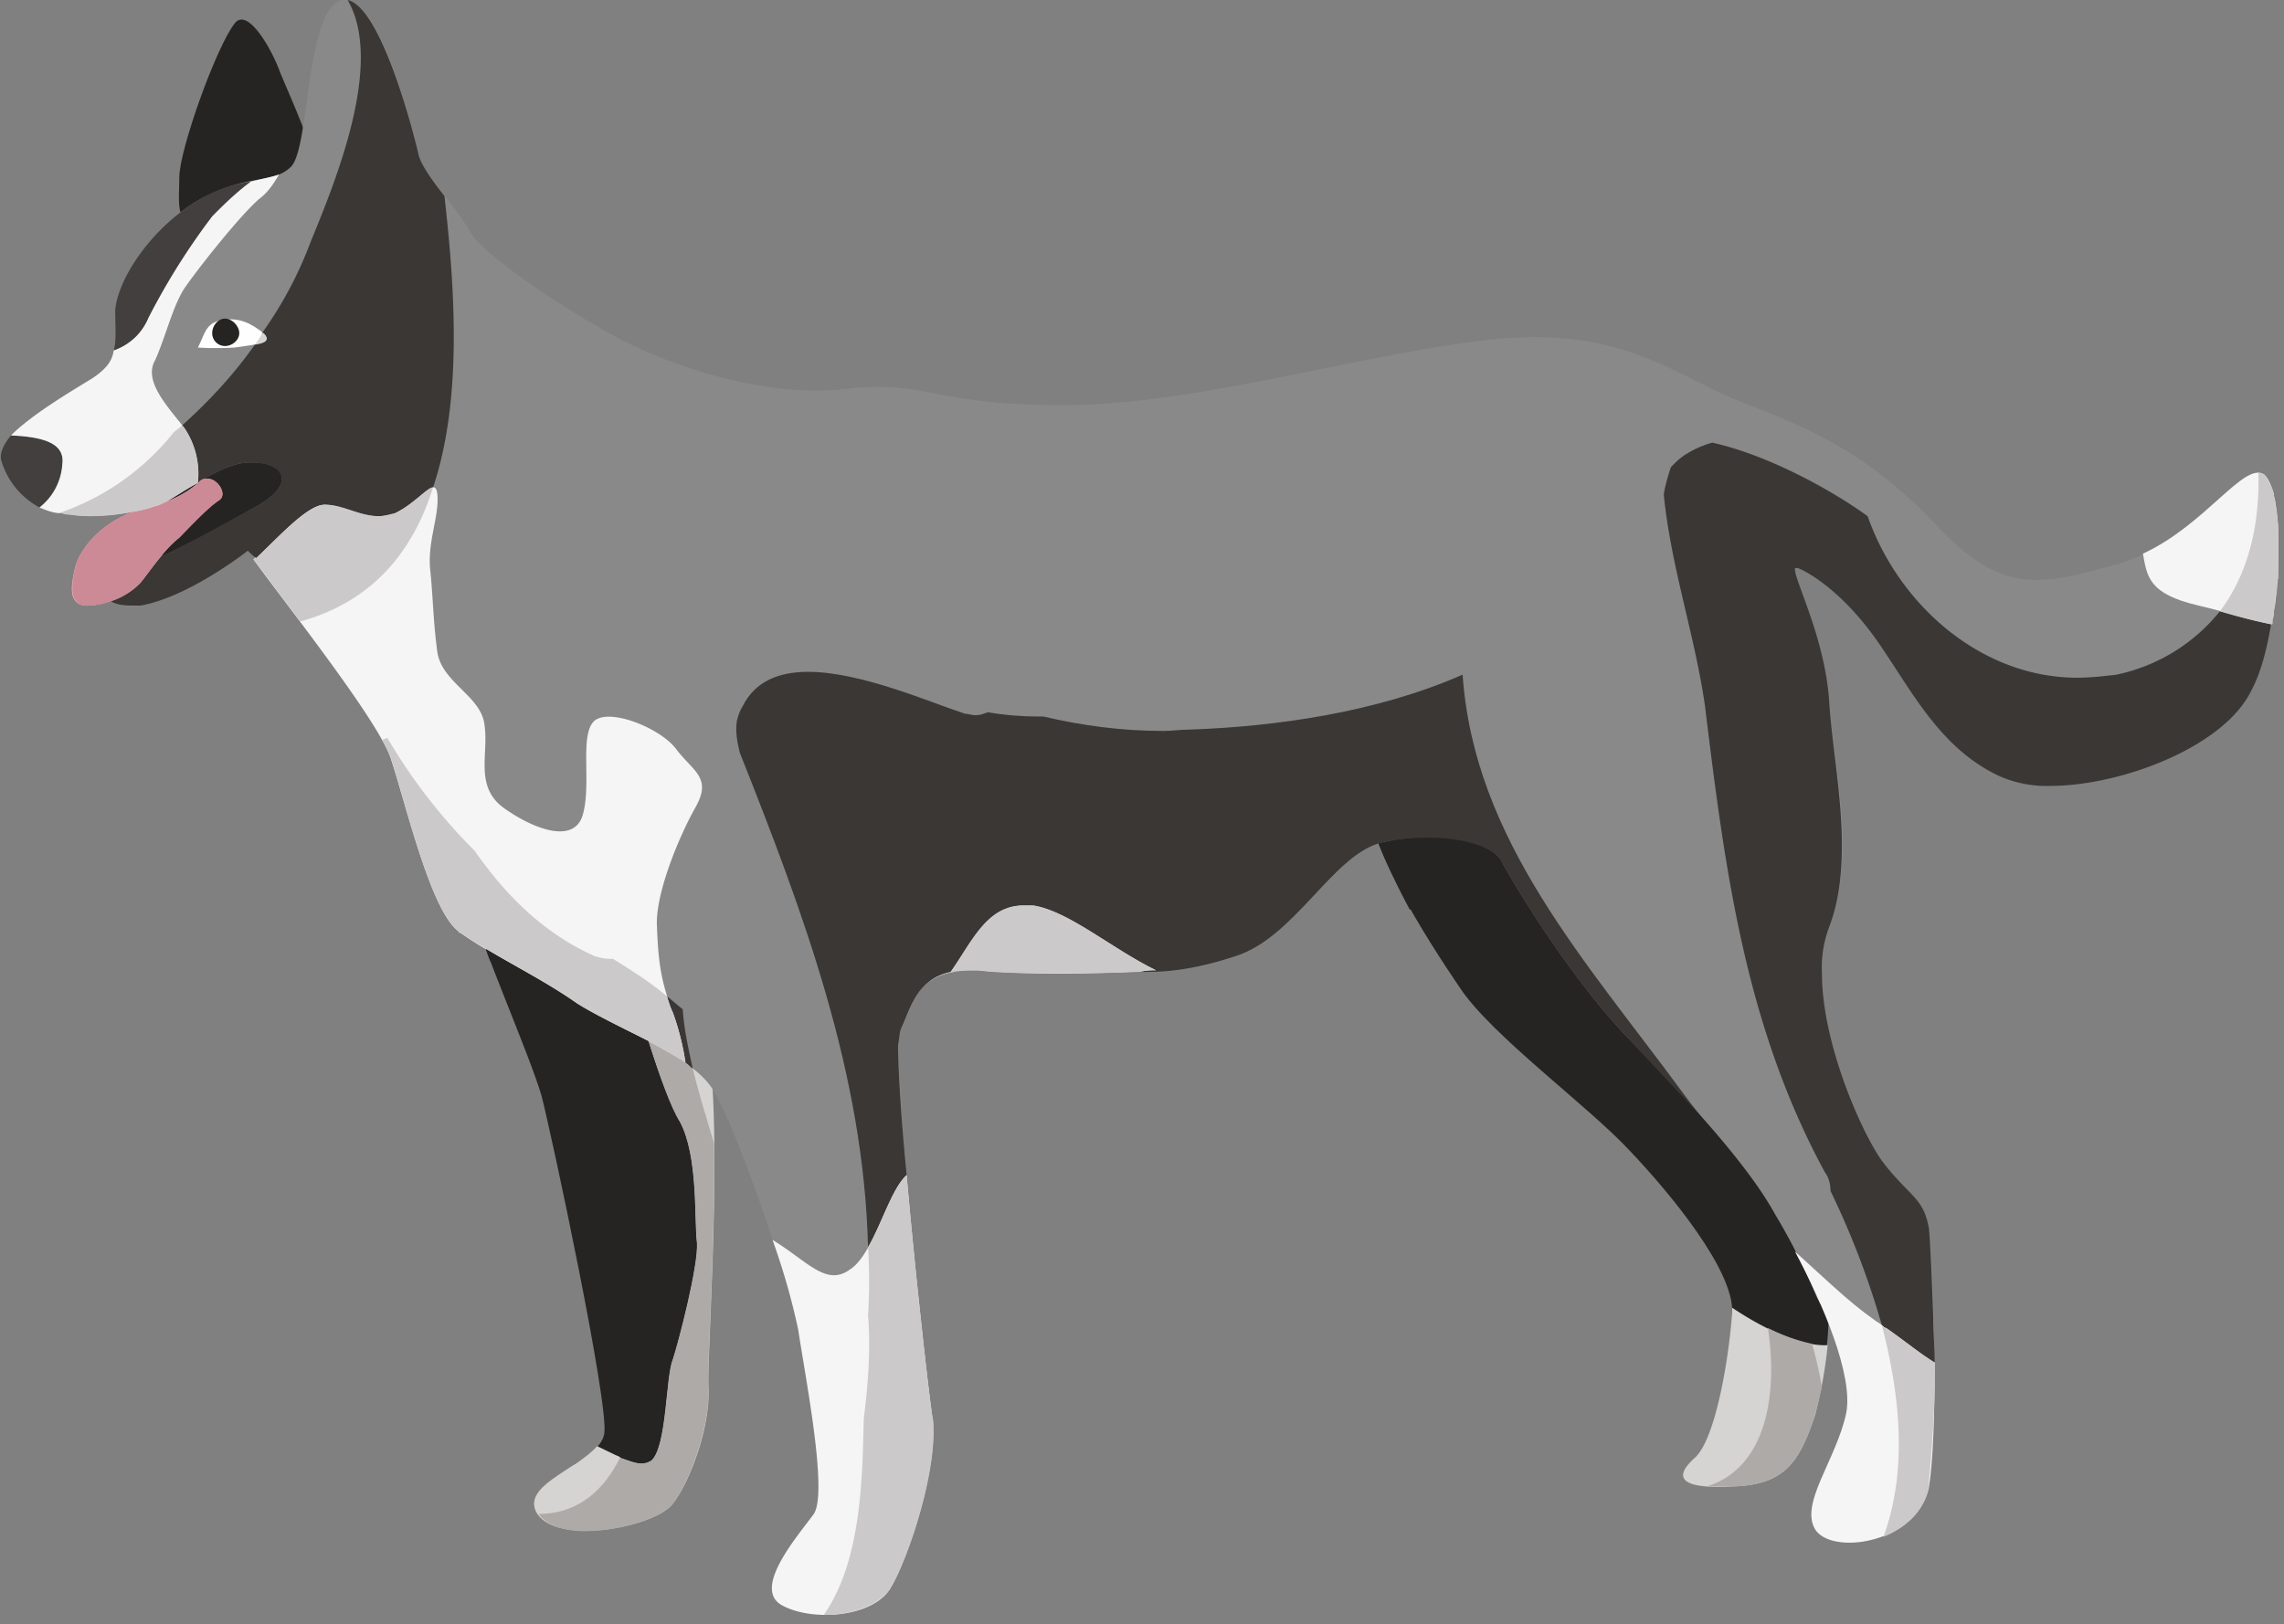 <svg height="133pt" viewBox="0 0 187 133" width="187pt" xmlns="http://www.w3.org/2000/svg"><rect x="0" y="0" width="187" height="133" fill="#808080" stroke="none"/><path d="m38.5 73.91c.81 3.31 4.79 12.29 5.84 15.83.93 3.66 5.48 25.03 5.14 27.63-.12.94-1.18 1.77-2.35 2.48-1.86 1.3 7.24 2.24 8.65.47 1.4-1.77 4.2-31.41-1.75-41.8-3.39-5.9-15.77-6.02-15.53-4.6zm0 0" fill="#252422"/><path d="m57.18 81.95c-.7-1.78-2.92-3.43-5.49-4.73-.23 4.25 2.68 12.4 3.97 14.64 1.52 2.84 1.16 8.03 1.4 9.92.12 1.9-1.52 8.15-1.98 9.56-.59 1.42-.47 7.09-1.75 8.27-.82.71-2.45-.23-4.44-1.18-1.76 2-6.3 3.3-4.9 5.55 1.74 2.6 9.68 1.06 11.09-.83 1.4-1.77 3.15-6.37 2.92-9.68-.12-3.19 1.63-25.86-.82-31.52zm0 0" fill="#d6d4d2"/><path d="m14.68 38.73c-2.22 1.54-5.25 8.15-4.2 8.62 1.05.35 10.5-3.07 12.38-5.08 1.98-2 3.03-6.14 0-6.61-3.04-.36-8.18 3.07-8.18 3.07zm97.25 25.27c-.7 4.37 5.03 13.1 7.59 16.88 2.57 3.9 10.5 9.68 13.9 13.34 3.38 3.55 8.51 9.8 8.4 13.23-.23 3.42 7.47 5.67 7.59 4.13.47-3.3.47-7.08-.12-10.74-.7-5.43-11.43-25.15-15.88-30.94-4.32-5.9-20.66-10.74-21.48-5.9zm-92.7-62.1c-1.51 1.88-4.55 10.38-4.55 12.62 0 2.25-.47 4.02 2.22 4.5 2.69.34 9.34-2.25 9.1-4.5-.23-2.24-2.2-6.5-3.03-8.5-.7-2-2.68-5.43-3.74-4.13zm0 0" fill="#252422"/><path d="m20.29 45.1c.46.6 2.21 1.42 2.91 2.25 0 0 8.18-2.01 9.23.83 1.16 3.42 7.36 23.6 9.7 25.26 1.16.83 2.56-.35 4.08-1.53 1.51-1.3 3.27-2.6 4.9-1.42 1.75 1.18.46 13.94 2.8 15.23 1.99 1.07 3.73 2.24 4.55 3.66 1.29 2.13 3.97 9.33 5.6 14.64.71 2.01 11.1 1.19 10.4-5.3-.7-7.92-1.17-13.47-.7-14.42.81-1.88 1.28-4.48 4.67-4.84.46 0 4.78-4.01 5.48-4.01 6.9.83 7.82 4.01 9.46 4.13 3.03.12 5.96-.59 7.82-1.3 4.79-1.53 7.82-8.03 11.68-9.2 3.85-1.07 8.98-.48 10.04 1.41.93 1.77 5.36 9.2 10.16 14.29 4.79 4.96 9.91 10.39 12.25 14.64a50.4 50.4 0 0 1 3.39 6.73c1.63 3.54 9.57 10.86 9.69 7.56 0-5.44-.24-11.46-.47-13.1-.47-2.6-1.63-2.6-3.86-5.56-2.1-3.07-6.53-13.34-4.3-19.13 2.2-5.9.46-12.75 0-18.54-.48-5.78-3.63-11.21-2.58-10.86.94.35 3.74 2 6.54 6.02s5.13 8.86 10.15 11.1c4.9 2.25 17.63-1.18 20.44-7.08 1.52-3.07 2.22-7.56 2.22-11.22v-1.06c0-2.72-.47-4.96-1.18-5.43-1.86-1.18-5.6 5.43-11.9 7.32-6.42 1.77-9.46 2.6-14.83-3.07s-9.68-7.68-15.4-9.92c-5.85-2.13-9.82-6.38-20.56-5.43-10.74 1.06-24.51 5.43-35.6 5.43-11.1 0-10.98-2.13-18.1-1.3-7.12.71-14.94-2.36-18.45-4.25-3.61-1.89-10.85-6.61-12.02-8.62-1.17-2.13-3.74-4.72-4.2-6.26-.36-1.65-3.28-13.45-6.32-12.75-3.03.83-2.57 12.28-4.2 13.7-1.52 1.41-3.38.47-7.36 2.6-3.97 2.24-6.77 6.49-7 9.09-.11 2.6.7 4.01-1.98 5.66-2.58 1.54 3.38 10.99 5.25 10.4 1.75-.6 5.14-3.43 7.59-3.55 2.57-.23 4.31 1.42.93 3.43-3.38 2-10.98 6.13-12.5 5.55-.81-.24-1.16.58-.7 1.3.36.82 1.4 1.65 3.51 1.41 3.97-.7 8.76-4.48 8.76-4.48zm0 0" fill="#898989"/><path d="m10.83 41.92c-2.69 1.06-4.2 2.95-4.67 4.48-.35 1.54-.59 2.96.7 3.19 1.28.12 3.62-.7 4.67-1.89.93-1.18 2.22-2.95 3.15-3.66.82-.83 2.34-2.48 3.27-3.07.94-.59-.58-2.48-1.63-1.53-1.64 1.65-5.49 2.48-5.49 2.48zm0 0" fill="#f4acbc"/><path d="m16.2 28.46c.58-1.07.58-2.01 1.98-2.25 1.4-.23 2.34.24 3.39 1.07.93.82-.7.94-2.34 1.18-1.75.11-3.03 0-3.03 0zm0 0" fill="#fefefe"/><path d="m19.59 27.28c0 .59-.59 1.06-1.17 1.06s-1.05-.47-1.05-1.06c0-.6.47-1.19 1.05-1.19s1.17.6 1.17 1.19zm0 0" fill="#252422"/><path d="m141.82 107.1v.35c-.23 3.42-1.28 10.27-3.04 11.92-1.74 1.54-1.4 2.6 3.04 2.36 4.32-.11 5.49-2 6.77-5.78a36.5 36.5 0 0 0 1.05-5.79c-2.21.12-5.37-1.41-7.82-3.07zm0 0" fill="#d6d4d2"/><path d="m5.1 38.02c.24-1.65-1.4-2.24-4.2-2.36-.58.7-.93 1.41-.81 2a6.43 6.43 0 0 0 3.15 3.9 4.86 4.86 0 0 0 1.87-3.54zm0 0" fill="#423f3e"/><path d="m20.52 14.88c-1.29.94-2.57 2.24-3.15 2.83a55.7 55.7 0 0 0 -5.26 8.38c-.58 1.3-1.4 2.01-2.8 2.6-.11.83-.58 1.54-1.86 2.36-1.76 1.07-4.91 2.95-6.55 4.61 2.8.12 4.43.7 4.2 2.36a4.86 4.86 0 0 1 -1.87 3.54c.58.24 1.17.48 1.87.48 2.8.47 5.72 0 7.59-.6.81-.23 2.1-1.06 3.5-1.89a6.68 6.68 0 0 0 -1.17-4.6c-1.4-1.77-3.27-3.78-2.33-5.43.81-1.77 1.4-4.25 2.33-5.79.93-1.41 4.56-6.02 6.2-7.44.8-.59 1.27-1.41 1.63-2-.7.23-1.41.35-2.34.59zm33.28 61.16c-.25-2.6 1.74-7.44 3.14-9.92s-.23-2.95-1.63-4.84c-1.4-1.77-5.72-3.42-6.77-2.12s-.12 5.07-.82 7.55-4.08 1.18-6.54-.59c-2.33-1.77-1.16-4.37-1.51-6.73-.24-2.36-3.39-3.42-3.85-5.9-.36-2.6-.36-4.6-.6-6.85-.22-2.25.7-4.25.6-6.02-.12-1.89-1.41.47-3.5 1.42-2 .82-3.86-.6-5.73-.71-1.4-.12-3.85 2.71-5.84 4.48 2.93 4.02 10.04 13 11.2 16.18 1.18 3.42 3.28 12.63 5.61 14.29 2.33 1.77 6.54 3.66 9.7 5.9 2.33 1.53 6.19 3.07 8.87 4.84a15.4 15.4 0 0 0 -1.05-4.13c-1.05-2.72-1.17-4.37-1.29-6.85zm15.87 27.86c-1.98 1.54-3.5-.58-6.42-2.36a56.54 56.54 0 0 1 2.1 7.33c.58 3.9 2.45 13.34 1.28 15.11-1.28 1.77-5.02 6.02-2.68 7.44 2.45 1.42 7.59 1.06 8.99-1.42 1.4-2.36 3.97-10.04 3.38-14.05-.34-2.36-1.4-11.8-2.1-19.72-1.63 1.42-2.56 6.26-4.55 7.68zm0 0" fill="#f6f5f6"/><path d="m12.11 26.1a55.7 55.7 0 0 1 5.26-8.39c.58-.59 1.86-1.89 3.15-2.83a11.1 11.1 0 0 0 -4.09 1.41c-3.97 2.25-6.77 6.5-7 9.1 0 1.41.11 2.48-.11 3.3a4.71 4.71 0 0 0 2.8-2.6zm0 0" fill="#423f3e"/><path d="m77.84 79.58c.59-.12 1.4-.12 2.22-.12 3.39.36 9.46.36 14.6 0-3.62-1.76-7.13-4.83-10.05-5.3-3.62-.48-4.9 2.82-6.77 5.42zm107.52-40.73c-1.63-1.06-4.78 4.13-9.91 6.49.34 1.89.46 3.3 4.55 4.25 2.57.6 4.44 1.3 5.95 1.53.47-2 .59-4 .59-5.78v-.95c0-2.83-.47-4.95-1.18-5.54zm-38.4 63.64c2.33 4.37 4.78 10.15 4.2 13.22-.82 3.9-3.97 7.56-2.45 9.68 1.63 2.01 8.4.83 9.22-3.66.35-2 .47-6.13.47-10.15-1.17-.7-2.45-1.77-3.97-2.83-2.57-1.66-4.09-3.2-7.47-6.26zm0 0" fill="#f6f5f6"/><path d="m24.6 50.9c-1.51-1.9-2.8-3.79-3.85-5.09 1.05 1.3 2.34 3.19 3.85 5.08zm-3.85-5.09.23-.11c-.11 0-.11.11-.23.11zm0 0" fill="#d6d4d2"/><path d="m13.17 45.58a8.83 8.83 0 0 1 1.51-1.54c.82-.83 2.34-2.48 3.27-3.07.7-.47-.11-1.77-.93-1.77h-.24c1.17-.7 2.45-1.3 3.5-1.3h.47c2.22 0 3.63 1.54.47 3.43-1.99 1.06-5.26 2.95-8.05 4.25zm.46-4.49c.82-.47 1.64-1.06 2.57-1.54.12 0 .12-.11.12-.11-.7.7-1.64 1.18-2.7 1.65zm0 0" fill="#252422"/><path d="m10.71 49.59c-.7 0-1.28-.12-1.63-.35a5.87 5.87 0 0 0 2.45-1.54c.47-.59 1.05-1.41 1.64-2.12 2.8-1.3 6.06-3.19 8.05-4.25 3.16-1.9 1.75-3.43-.47-3.43h-.46c-1.06 0-2.34.6-3.5 1.3-.13 0-.36.12-.47.24 0 0 0 .11-.12.11a6.68 6.68 0 0 0 -1.17-4.6l-.11-.12c2.22-2 4.2-4.13 5.95-6.61.82-.12 1.29-.35.7-.94h-.12a31.98 31.98 0 0 0 3.97-7.44c1.98-4.84 6.07-14.64 3.04-19.84 2.8.59 5.49 11.22 5.83 12.75.24.83 1.17 2.13 2.1 3.3.82 7.33 1.52 16.54-.93 23.86-.46 0-1.63 1.42-3.15 2.13-.47.11-.94.23-1.28.23-1.64 0-2.92-.94-4.44-.94-1.4 0-3.73 2.6-5.6 4.37-.36-.24-.58-.48-.7-.6 0 0-4.79 3.78-8.76 4.49zm0 0" fill="#3a3735"/><path d="m6.97 49.59h-.1c-.71-.12-.94-.7-.94-1.41 0 .7.23 1.3.93 1.41zm-1.16-7.44c-.24 0-.47 0-.7-.11.23.11.46.11.7.11zm0 0" fill="#d6d4d2"/><path d="m7.33 49.59h-.46c-.71-.12-.94-.7-.94-1.41 0-.48.12-1.19.23-1.78.47-1.53 1.98-3.42 4.67-4.48a8.9 8.9 0 0 0 1.87-.47c.23 0 .59-.24.93-.36a8.66 8.66 0 0 0 2.69-1.65c.11-.12.34-.24.46-.24h.24c.82 0 1.63 1.3.93 1.77-.93.6-2.45 2.24-3.27 3.07-.47.35-1.05.95-1.51 1.54-.6.7-1.17 1.53-1.64 2.12a5.87 5.87 0 0 1 -2.45 1.54c-.58.23-1.3.35-1.75.35zm0 0" fill="#cc8a96"/><path d="m20.87 28.22c.24-.35.47-.6.58-.94h.12c.59.59.12.82-.7.94zm0 0" fill="#d6d4d2"/><path d="m7.45 42.27c-.59 0-1.06 0-1.64-.12-.24 0-.47 0-.7-.11h-.35a20.37 20.37 0 0 0 9.45-6.62c.24-.23.47-.35.7-.59l.12.12a6.68 6.68 0 0 1 1.17 4.6c-.93.48-1.75 1.07-2.57 1.54-.34.12-.7.36-.93.36a8.9 8.9 0 0 1 -1.87.47c-1.05.23-2.22.35-3.38.35zm17.15 8.63c-1.51-1.9-2.8-3.79-3.85-5.09.12 0 .12-.11.23-.11 1.88-1.77 4.21-4.37 5.61-4.37 1.52 0 2.8.94 4.44.94.34 0 .81-.12 1.28-.23 1.52-.71 2.69-2.13 3.15-2.13-1.63 5.2-4.9 9.33-10.86 10.98zm0 0" fill="#ccc9ca"/><path d="m72.47 130.59a2 2 0 0 0 .47-.59c1.29-2.13 3.5-8.5 3.5-12.75 0 4.25-2.21 10.63-3.5 12.75a2 2 0 0 1 -.47.59zm68.3-8.86h-1.05 2.1c4.32-.11 5.49-2 6.77-5.78v-.12.12c-1.28 3.78-2.45 5.67-6.77 5.78zm-67.02-37.42c.82-1.77 1.3-4.14 4.09-4.73.47 0 .94-.12 1.4-.12h.82-.7c-.47 0-.82 0-1.16.12-3.16.47-3.63 2.84-4.45 4.72zm20.32-4.73h-.7.7c2.8 0 5.37-.7 7.12-1.3 4.79-1.53 7.82-8.03 11.68-9.2-3.86 1.17-6.9 7.67-11.68 9.2-1.75.6-4.31 1.3-7.12 1.3zm0 0" fill="#d6d4d2"/><path d="m148.36 110.05a15 15 0 0 1 -3.62-1.3 29.16 29.16 0 0 0 -.94-3.43c-1.87-5.3-7-9.2-10.62-13.22-5.02-5.43-9.46-11.46-14.48-16.89a2.6 2.6 0 0 0 -1.98-1.06c-.47 0-.93.12-1.29.35a57.68 57.68 0 0 1 -2.56-5.43c1.28-.35 2.68-.47 4.09-.47 2.8 0 5.25.7 5.95 1.9.93 1.76 5.36 9.2 10.16 14.28l6.07 6.5c3.38 4.83 7.35 11.8 9.22 18.77zm0 0" fill="#252422"/><path d="m71.07 102.14c-.35-14.18-5.25-27.28-10.5-40.5-.24-.95-.36-1.78-.24-2.6.12-.47.24-.83.46-1.18 1.06-2.13 3.05-2.84 5.38-2.84 4.31 0 9.92 2.48 12.84 3.43.24 0 .58.12.82.12.46 0 .7-.12 1.05-.24 1.4.24 2.8.35 4.2.35h.35c3.03.71 6.3 1.18 9.81 1.18.7 0 1.4-.11 2.1-.11 7.12-.24 15.41-1.42 22.41-4.5.94 13.59 10.16 23.5 18.21 34.49.36.47.71.94 1.18 1.53-2-2.12-4.1-4.37-6.07-6.5-4.8-5.07-9.23-12.5-10.16-14.28-.7-1.18-3.16-1.89-5.95-1.89-1.4 0-2.8.12-4.09.47-3.86 1.18-6.9 7.68-11.68 9.22-1.75.58-4.31 1.3-7.12 1.3h-.7c.47-.13.93-.13 1.28-.13-3.61-1.76-7.12-4.83-10.04-5.3h-.81c-3.03 0-4.2 2.94-5.96 5.42-2.8.6-3.27 2.96-4.09 4.72-.11.24-.11.72-.22 1.3 0 2.01.22 5.67.7 10.63-1.18 1.06-2 3.9-3.16 5.9zm0 0" fill="#3a3735"/><path d="m140.77 121.73h-1.05c5.02-1.53 5.83-7.79 5.02-12.98a15 15 0 0 0 3.62 1.3c.35 1.18.59 2.36.81 3.54-.22.82-.35 1.53-.58 2.24v.12c-1.28 3.78-2.45 5.67-6.77 5.78zm0 0" fill="#aeaaa8"/><path d="m67.57 132.25h-.12c3.03-4.38 3.15-10.87 3.27-16.06.35-2.84.58-5.67.35-8.5a43.8 43.8 0 0 0 0-5.55c1.17-2.01 1.98-4.85 3.16-5.91.7 7.91 1.75 17.36 2.1 19.72.11.35.11.83.11 1.3 0 4.25-2.21 10.63-3.5 12.75a2 2 0 0 1 -.47.59c-1.05 1.06-3.03 1.66-4.9 1.66zm19.03-52.55c-2.56 0-4.9 0-6.54-.24h-.81c-.47 0-.94.12-1.41.12 1.75-2.48 2.93-5.43 5.96-5.43h.81c2.92.47 6.43 3.55 10.04 5.31-.35 0-.81 0-1.28.12-2.22.12-4.55.12-6.77.12zm0 0" fill="#ccc9ca"/><path d="m55.08 123.15c1.28-1.65 2.92-5.9 2.92-9.09 0 3.19-1.64 7.44-2.92 9.1zm-17.52-46.76v-.11c-2.33-1.66-4.43-10.87-5.6-14.3 1.17 3.43 3.27 12.65 5.6 14.3zm0 0" fill="#d6d4d2"/><path d="m52.51 119.85c-.47 0-1.05-.24-1.75-.47 1.75-3.9 1.98-9.45 1.98-13.35 0-8.5-1.05-15-5.37-20.54a3.28 3.28 0 0 0 -1.16-2.01c-1.17-.83-2.23-1.77-3.27-2.6a4.61 4.61 0 0 1 -.82-.7c-.47-.36-1.05-.72-1.52-1.07-.12-.12-.23-.12-.35-.23-.23-.36-.36-.83-.46-1.18 2.33 1.4 5.13 2.83 7.46 4.48 1.52.94 3.74 2 5.84 3.07.94 2.95 1.87 5.55 2.57 6.61 1.52 2.84 1.16 8.03 1.4 9.92.12 1.9-1.52 8.15-1.98 9.56-.59 1.42-.47 7.09-1.75 8.27-.24.12-.47.24-.82.24zm0 0" fill="#252422"/><path d="m47.95 125.4c-1.74 0-3.26-.48-3.85-1.42 3.27 0 5.38-2 6.66-4.6.7.23 1.28.47 1.75.47.35 0 .58-.12.82-.24 1.28-1.18 1.16-6.85 1.75-8.27.46-1.41 2.1-7.67 1.98-9.56-.24-1.89.12-7.08-1.4-9.92-.7-1.06-1.63-3.66-2.57-6.61 1.05.59 2.1 1.18 3.03 1.77.24.12.36.36.6.47.46 2.01 1.16 4.14 1.74 6.14.12 8.27-.58 17.83-.46 19.84v.6c0 3.18-1.64 7.43-2.92 9.08-.94 1.18-4.32 2.24-7.13 2.24zm0 0" fill="#aeaaa8"/><path d="m56.71 87.5c-.23-.13-.35-.36-.59-.48a21.6 21.6 0 0 0 -1.04-4.13c-.24-.47-.35-.94-.47-1.3.47.36.82.7 1.29 1.06.1 1.65.46 3.19.81 4.84zm0 0" fill="#3a3735"/><path d="m56.13 87.02c-.94-.59-1.99-1.18-3.04-1.77-2.1-1.06-4.32-2.13-5.84-3.07-2.33-1.65-5.13-3.07-7.46-4.48-.82-.48-1.53-.95-2.11-1.3h-.12v-.12c-2.33-1.66-4.43-10.87-5.6-14.3a7.53 7.53 0 0 0 -.7-1.4c.11 0 .35-.13.47-.13a45.63 45.63 0 0 0 7.12 9.21c2.57 3.66 5.6 6.73 9.81 8.63.34.11.82.23 1.28.23h.24c1.51.94 3.03 1.89 4.43 3.07.12.36.23.83.47 1.3a21.6 21.6 0 0 1 1.05 4.13zm0 0" fill="#ccc9ca"/><path d="m157.93 121.73v-.47zm27.43-82.88" fill="#d6d4d2"/><path d="m158.4 111.58c-1.17-.7-2.45-1.77-3.97-2.83-.12 0-.23-.12-.36-.24a68.07 68.07 0 0 0 -4.2-10.98c0-.47-.1-1.06-.46-1.53-6.54-12.05-8.18-24.8-9.81-38.14-.82-5.79-2.8-11.46-3.38-17.36.1-.7.35-1.54.58-2.24.35-.36.58-.6 1.06-.95a8.3 8.3 0 0 1 2.33-1.06c4.31.95 9.45 3.66 12.72 6.02 2.57 7.32 9.34 13.23 17.16 13.23 1.05 0 2.1-.12 3.16-.24a14.7 14.7 0 0 0 8.52-5.2c1.63.48 3.03.83 4.2 1.06-.35 2.01-.81 3.9-1.63 5.44-2.22 4.6-10.63 7.8-16.47 7.8a9.65 9.65 0 0 1 -3.97-.72c-5.02-2.24-7.35-7.08-10.15-11.1-2.8-4.01-5.6-5.66-6.54-6.02h-.12c-.11 0-.11 0-.11.12 0 .95 2.45 5.67 2.8 10.74.23 3.67 1.04 7.8 1.04 11.81 0 2.25-.22 4.6-1.04 6.73a9.42 9.42 0 0 0 -.59 3.78c0 5.67 3.16 12.87 4.9 15.35 2.23 2.95 3.4 2.95 3.86 5.55.11 1.06.23 4.01.35 7.32 0 1.18.12 2.48.12 3.66zm27.55-60.45c.12 0 .12 0 .12-.12 0 .12 0 .12-.12.12zm-.59-12.28" fill="#3a3735"/><path d="m185.95 51.13a52.69 52.69 0 0 1 -4.2-1.07c2.33-3.07 3.27-7.08 3.15-11.33h.12c.12 0 .23.12.34.12.12.11.24.23.24.35l.12.12c0 .12.12.23.12.35l.11.12c.12.24.12.35.23.6v.23c0 .11.12.35.12.59v.24c.12.23.12.47.12.7v.24c.12.35.12.7.12.94v3.9c0 .12 0 .23-.12.36v.82c0 .24-.12.36-.12.47 0 .36 0 .71-.12 1.07v.47c-.11.24-.11.47-.11.59s0 .12-.12.12zm-31.75 74.74c1.98-5.43 1.4-11.46-.13-17.36.13.12.24.24.36.24 1.52 1.06 2.8 2.12 3.97 2.83v2.13a97.39 97.39 0 0 1 -.47 7.55v.6c-.47 2-1.98 3.3-3.73 4zm0 0" fill="#ccc9ca"/></svg>